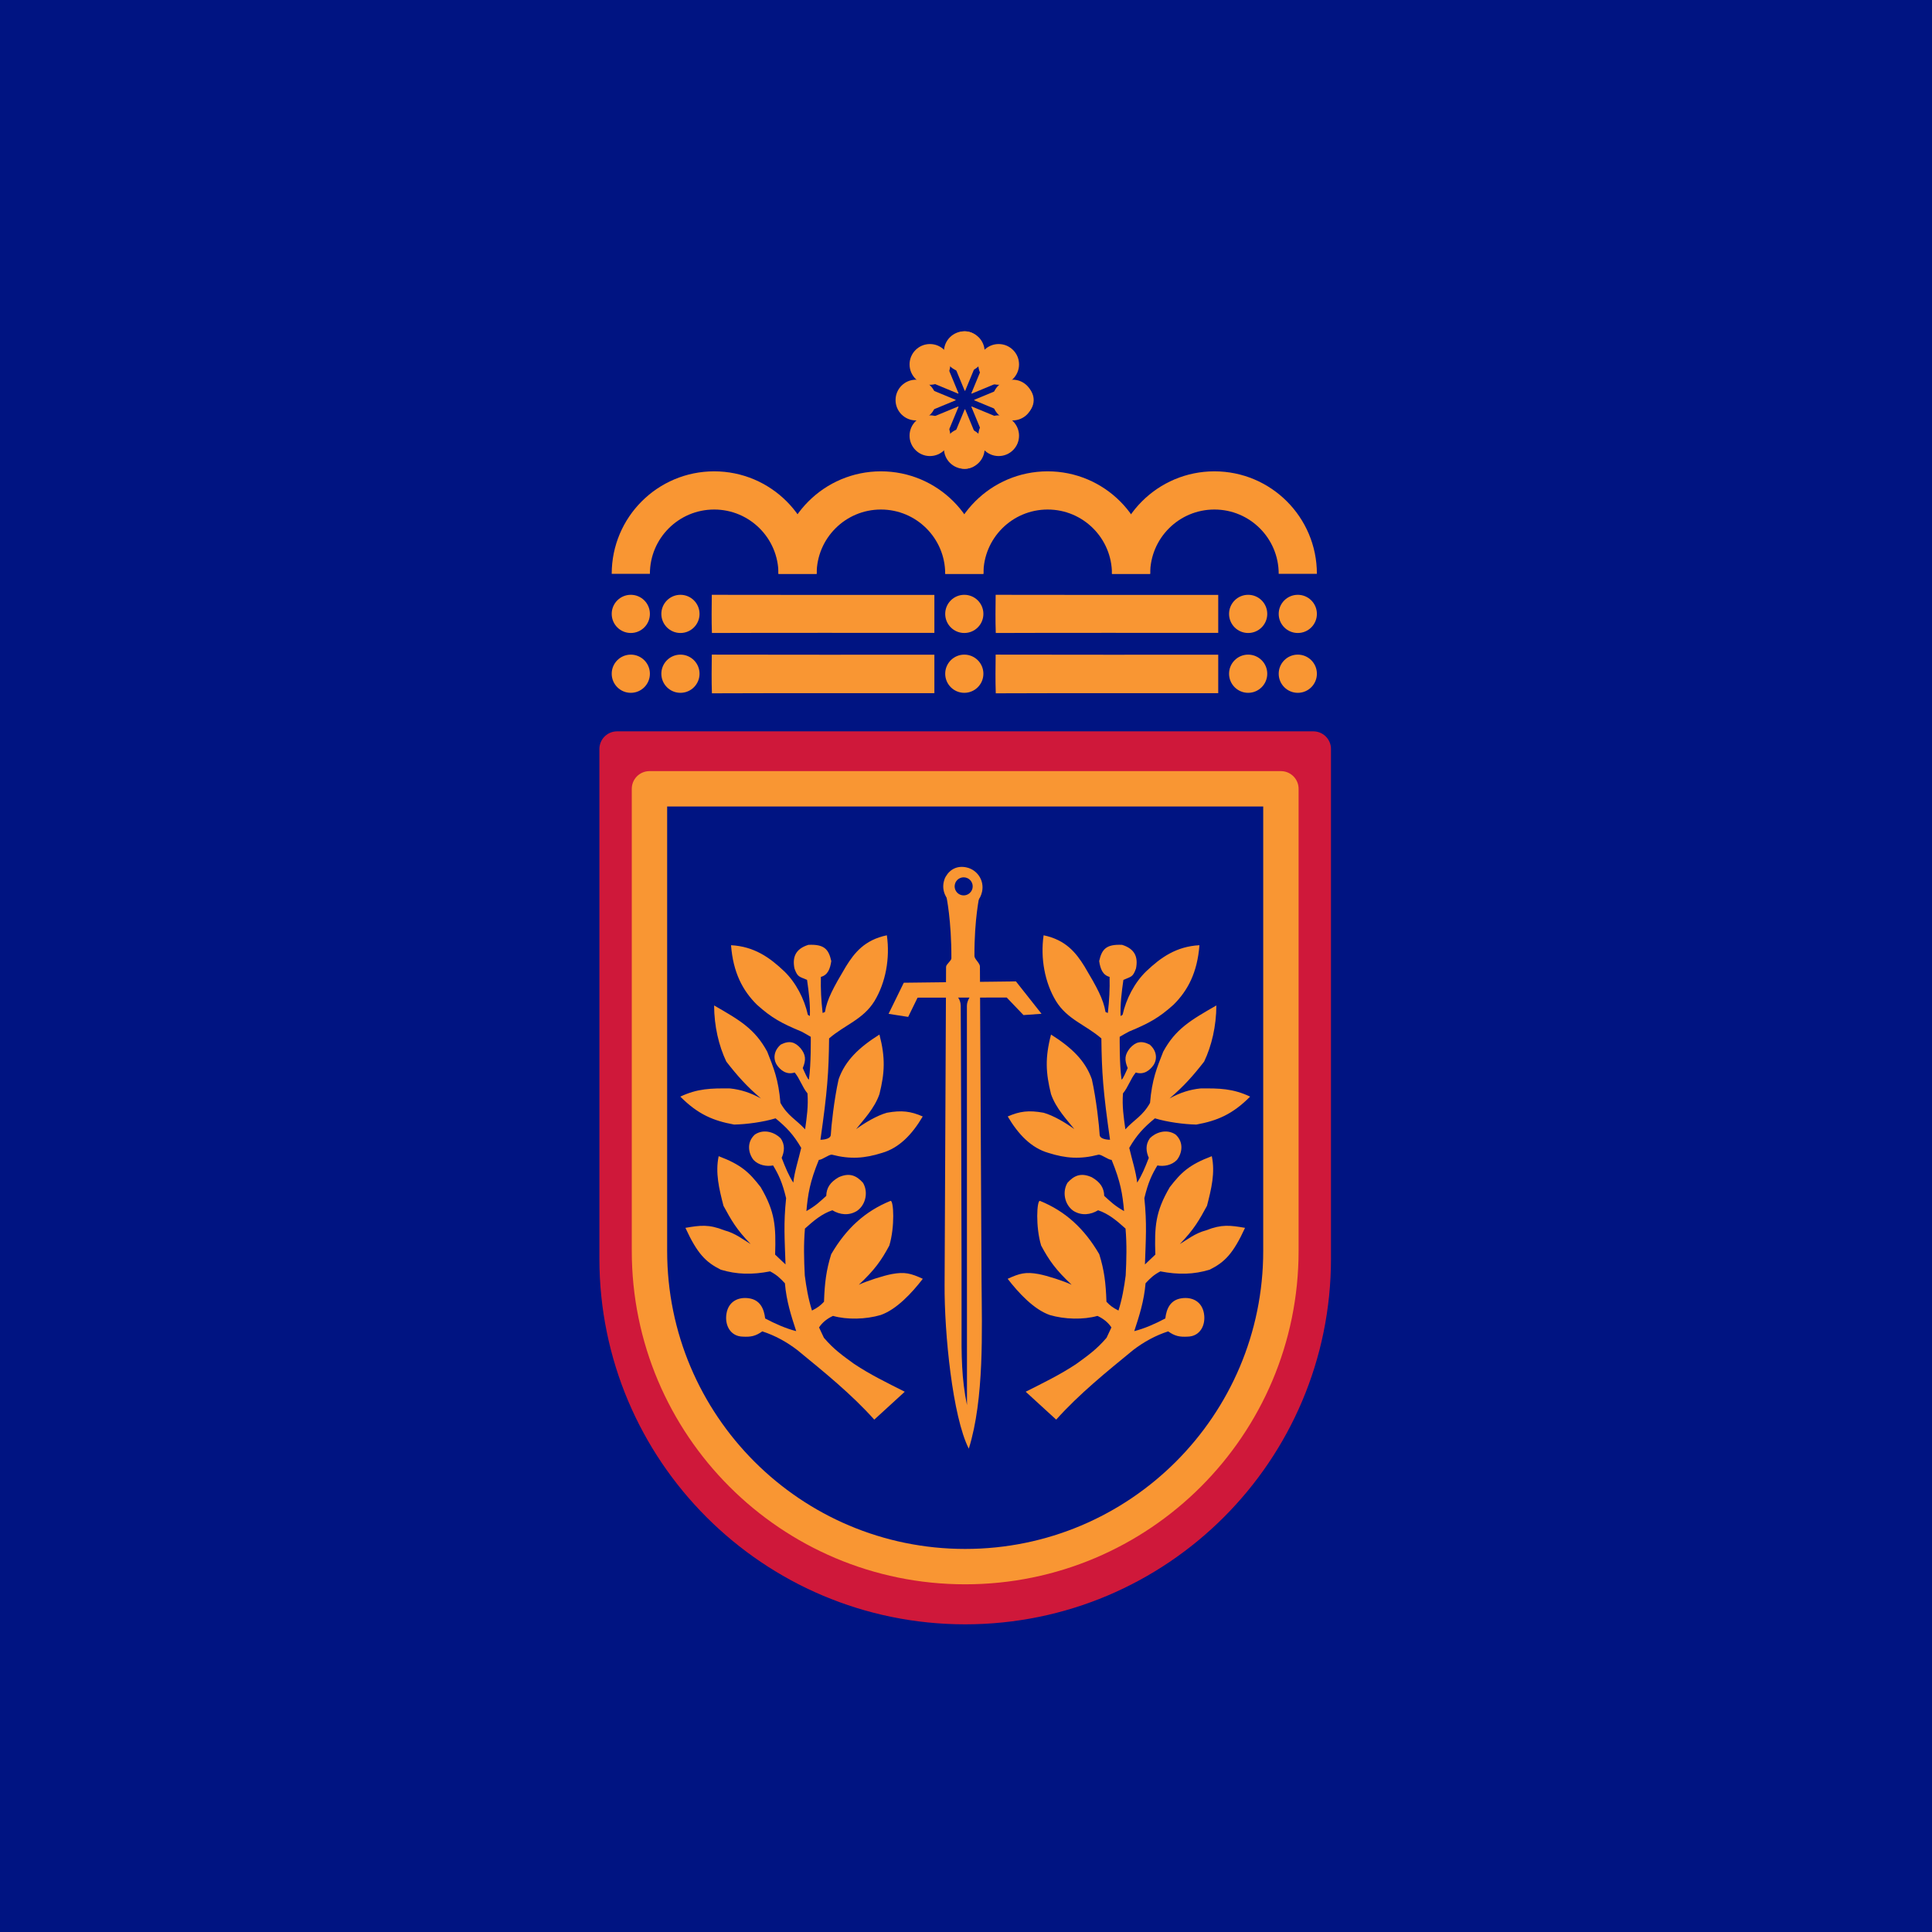 <?xml version="1.0" encoding="UTF-8"?>
<!-- Generated by Pixelmator Pro 3.6 -->
<svg width="400" height="400" viewBox="0 0 400 400" xmlns="http://www.w3.org/2000/svg">
    <g id="Group-copy">
        <path id="Path" fill="#001482" stroke="none" d="M 0 400 L 400 400 L 400 0 L 0 0 L 0 400 Z"/>
        <g id="g1">
            <g id="g2">
                <path id="Path-copy-4" fill="#cf183a" stroke="#cf183a" stroke-width="7.322" stroke-linecap="round" stroke-linejoin="round" d="M 271.906 155.077 L 127.759 155.077 L 127.759 260.278 C 127.761 260.372 127.759 260.47 127.759 260.564 C 127.759 300.369 160.027 332.638 199.832 332.638 C 239.637 332.638 271.906 300.369 271.906 260.564 C 271.906 260.467 271.903 260.372 271.903 260.278 L 271.903 155.077 L 271.906 155.077 Z"/>
                <path id="Path-copy-5" fill="#001482" stroke="none" d="M 265.199 163.314 L 134.465 163.314 L 134.465 258.726 C 134.468 258.812 134.465 258.9 134.465 258.986 C 134.465 295.087 163.731 324.353 199.832 324.353 C 235.933 324.353 265.199 295.087 265.199 258.986 C 265.199 258.897 265.197 258.812 265.197 258.726 L 265.197 163.314 L 265.199 163.314 Z"/>
                <path id="path1372-copy" fill="#f99633" fill-rule="evenodd" stroke="none" d="M 212.361 288.144 L 218.672 293.919 C 223.501 288.542 229.054 284.073 234.608 279.513 C 236.812 277.83 239.197 276.511 241.853 275.645 C 243.268 276.645 244.23 276.826 245.916 276.735 C 248.451 276.678 249.688 274.374 249.266 271.932 C 248.844 269.49 246.887 268.464 244.61 268.799 C 242.334 269.134 241.506 270.909 241.266 272.972 C 239.152 274.091 237.038 275.028 234.834 275.601 C 235.886 272.387 236.848 269.446 237.176 265.687 C 238.198 264.593 238.858 263.953 240.242 263.222 C 243.978 263.954 247.17 263.868 250.453 262.874 C 253.557 261.32 255.302 259.583 257.772 254.214 C 254.689 253.69 252.964 253.438 249.7 254.73 C 247.435 255.314 245.712 256.716 244.261 257.572 C 247.225 254.538 248.288 252.594 249.894 249.651 C 250.8 246.135 251.614 242.8 250.89 239.374 C 246.178 241.152 244.543 242.748 242.184 245.798 C 239.199 250.902 239.02 253.918 239.202 259.75 C 238.575 260.369 237.676 261.17 237.048 261.789 C 237.219 256.519 237.48 253.429 236.926 248.068 C 237.704 244.811 238.482 243.189 239.621 241.295 C 240.997 241.553 242.611 241.248 243.659 240.161 C 244.705 238.858 245.196 236.538 243.398 234.898 C 241.467 233.603 239.18 234.515 238.072 235.658 C 237.092 237.013 237.288 238.458 237.847 239.722 C 237.044 241.794 236.421 243.321 235.437 244.848 C 235.206 242.621 234.303 239.88 233.801 237.654 C 235.358 234.973 236.787 233.448 239.112 231.538 C 241.672 232.319 245.123 232.775 247.683 232.829 C 251.971 232.051 255.173 230.727 258.828 227.042 C 255.243 225.357 252.473 225.308 248.526 225.35 C 246.367 225.586 244.388 226.185 242.138 227.421 C 245.071 224.937 247.098 222.635 249.307 219.788 C 250.875 216.489 251.808 212.464 251.837 208.166 C 246.478 211.239 243.382 213.04 240.829 217.748 C 239.518 221.093 238.509 223.452 238.103 228.342 C 236.576 231.071 234.906 231.729 232.995 233.815 C 232.648 231.336 232.302 229.038 232.498 226.377 C 233.593 225.057 234.055 223.374 235.149 222.054 C 236.865 222.59 238.082 221.571 238.825 220.512 C 239.696 219.174 239.429 217.462 238.025 216.266 C 236.244 215.363 235.095 215.732 233.947 217.008 C 232.855 218.353 232.76 219.425 233.479 221.132 C 233.479 221.132 232.274 223.953 232.198 223.445 C 231.746 220.387 231.821 214.662 231.821 214.662 C 232.548 214.212 233.095 213.942 233.732 213.582 C 237.982 211.822 239.969 210.698 242.953 208.029 C 245.922 205.099 247.895 201.351 248.33 195.696 C 243.573 195.951 240.356 198.203 237.319 201.092 C 234.894 203.423 233.13 206.864 232.425 210.104 L 232.002 210.357 C 231.926 207.863 232.212 205.46 232.589 202.875 C 234.242 202.151 234.536 202.335 235.193 200.521 C 235.654 198.221 235.028 196.467 232.32 195.621 C 229.048 195.468 228.13 196.496 227.574 198.977 C 227.809 200.614 228.316 201.889 229.728 202.254 C 229.789 204.837 229.668 207.056 229.366 209.729 L 228.886 209.521 C 228.447 206.866 227.129 204.445 224.517 200.064 C 222.787 197.287 220.694 194.601 216.067 193.641 C 215.382 198.452 216.326 203.446 218.628 207.258 C 220.976 211.078 224.773 212.173 228.027 214.994 C 228.111 222.109 228.377 225.862 229.819 235.975 C 229.819 235.975 227.72 235.999 227.672 234.953 C 227.598 233.33 226.999 227.65 226.053 223.445 C 224.685 219.544 221.778 216.824 217.604 214.195 C 216.336 219.033 216.517 222.144 217.604 226.528 C 218.629 229.486 220.878 231.809 222.425 233.769 C 220.637 232.458 218.126 230.966 216.067 230.382 C 212.958 229.821 211.117 230.078 208.642 231.153 C 210.835 234.882 213.515 237.669 217.066 238.695 C 220.646 239.826 223.627 240.059 227.468 239.055 C 228.151 239.055 229.467 240.145 230.15 240.145 C 232.005 244.676 232.411 247.209 232.726 250.741 C 230.722 249.602 229.985 248.826 228.614 247.596 C 228.575 245.948 227.812 244.754 226.053 243.742 C 223.772 242.71 222.327 243.417 221.007 244.889 C 219.926 246.694 220.345 249.346 222.212 250.679 C 223.925 251.768 225.835 251.494 227.349 250.573 C 229.514 251.292 231.226 252.737 233.029 254.364 C 233.311 257.601 233.23 260.838 233.06 264.076 C 232.743 266.495 232.336 268.915 231.567 271.335 C 230.376 270.727 229.818 270.3 229.079 269.51 C 228.945 265.625 228.629 263.012 227.59 259.672 C 224.489 254.354 220.573 250.762 215.299 248.624 C 214.66 248.528 214.384 253.972 215.555 257.873 C 217.177 260.912 218.617 262.952 221.869 265.991 C 220.167 265.194 216.835 264.125 215.043 263.783 C 212.361 263.292 211.127 263.619 208.626 264.763 C 210.9 267.717 214.078 271.125 217.348 272.261 C 220.425 273.17 224.318 273.26 227.215 272.443 C 228.359 272.966 229.414 273.762 230.106 274.831 L 229.104 276.97 C 227.02 279.41 225.207 280.668 222.851 282.38 C 219.475 284.635 215.918 286.344 212.361 288.144 Z"/>
                <path id="path1372-copy-2" fill="#f99633" fill-rule="evenodd" stroke="none" d="M 187.321 288.144 L 181.01 293.919 C 176.181 288.542 170.627 284.073 165.074 279.513 C 162.87 277.83 160.485 276.511 157.829 275.645 C 156.414 276.645 155.452 276.826 153.765 276.735 C 151.231 276.678 149.994 274.374 150.416 271.932 C 150.838 269.49 152.794 268.464 155.071 268.799 C 157.348 269.134 158.176 270.909 158.416 272.972 C 160.53 274.091 162.643 275.028 164.848 275.601 C 163.796 272.387 162.834 269.446 162.506 265.687 C 161.484 264.593 160.824 263.953 159.44 263.222 C 155.704 263.954 152.512 263.868 149.229 262.874 C 146.125 261.32 144.379 259.583 141.909 254.214 C 144.992 253.69 146.717 253.438 149.981 254.73 C 152.247 255.314 153.97 256.716 155.421 257.572 C 152.457 254.538 151.394 252.594 149.788 249.651 C 148.882 246.135 148.068 242.8 148.792 239.374 C 153.504 241.152 155.139 242.748 157.497 245.798 C 160.483 250.902 160.662 253.918 160.48 259.75 C 161.107 260.369 162.006 261.17 162.634 261.789 C 162.463 256.519 162.202 253.429 162.756 248.068 C 161.978 244.811 161.2 243.189 160.061 241.295 C 158.685 241.553 157.071 241.248 156.023 240.161 C 154.977 238.858 154.486 236.538 156.284 234.898 C 158.215 233.603 160.502 234.515 161.61 235.658 C 162.59 237.013 162.393 238.458 161.835 239.722 C 162.638 241.794 163.261 243.321 164.245 244.848 C 164.476 242.621 165.379 239.88 165.881 237.654 C 164.324 234.973 162.895 233.448 160.57 231.538 C 158.01 232.319 154.559 232.775 151.999 232.829 C 147.711 232.051 144.509 230.727 140.854 227.042 C 144.439 225.357 147.209 225.308 151.156 225.35 C 153.315 225.586 155.294 226.185 157.544 227.421 C 154.611 224.937 152.583 222.635 150.375 219.788 C 148.807 216.489 147.874 212.464 147.845 208.166 C 153.204 211.239 156.3 213.04 158.853 217.748 C 160.164 221.093 161.173 223.452 161.579 228.342 C 163.106 231.071 164.776 231.729 166.687 233.815 C 167.033 231.336 167.38 229.038 167.183 226.377 C 166.089 225.057 165.627 223.374 164.532 222.054 C 162.817 222.59 161.599 221.571 160.857 220.512 C 159.986 219.174 160.252 217.462 161.656 216.266 C 163.438 215.363 164.587 215.732 165.735 217.008 C 166.827 218.353 166.922 219.425 166.203 221.132 C 166.203 221.132 167.408 223.953 167.483 223.445 C 167.936 220.387 167.861 214.662 167.861 214.662 C 167.134 214.212 166.587 213.942 165.95 213.582 C 161.7 211.822 159.712 210.698 156.729 208.029 C 153.76 205.099 151.787 201.351 151.352 195.696 C 156.109 195.951 159.326 198.203 162.362 201.092 C 164.788 203.423 166.552 206.864 167.257 210.104 L 167.68 210.357 C 167.756 207.863 167.47 205.46 167.093 202.875 C 165.44 202.151 165.145 202.335 164.488 200.521 C 164.028 198.221 164.654 196.467 167.362 195.621 C 170.634 195.468 171.552 196.496 172.108 198.977 C 171.873 200.614 171.366 201.889 169.953 202.254 C 169.893 204.837 170.014 207.056 170.316 209.729 L 170.796 209.521 C 171.235 206.866 172.553 204.445 175.165 200.064 C 176.895 197.287 178.988 194.601 183.615 193.641 C 184.3 198.452 183.356 203.446 181.054 207.258 C 178.706 211.078 174.909 212.173 171.655 214.994 C 171.571 222.109 171.305 225.862 169.863 235.975 C 169.863 235.975 171.962 235.999 172.01 234.953 C 172.084 233.33 172.683 227.65 173.629 223.445 C 174.997 219.544 177.904 216.824 182.078 214.195 C 183.346 219.033 183.165 222.144 182.078 226.528 C 181.053 229.486 178.804 231.809 177.257 233.769 C 179.044 232.458 181.556 230.966 183.615 230.382 C 186.723 229.821 188.565 230.078 191.04 231.153 C 188.847 234.882 186.167 237.669 182.616 238.695 C 179.036 239.826 176.055 240.059 172.214 239.055 C 171.531 239.055 170.215 240.145 169.532 240.145 C 167.677 244.676 167.271 247.209 166.956 250.741 C 168.96 249.602 169.697 248.826 171.068 247.596 C 171.107 245.948 171.87 244.754 173.629 243.742 C 175.91 242.71 177.355 243.417 178.675 244.889 C 179.755 246.694 179.337 249.346 177.469 250.679 C 175.757 251.768 173.847 251.494 172.333 250.573 C 170.168 251.292 168.456 252.737 166.653 254.364 C 166.371 257.601 166.451 260.838 166.622 264.076 C 166.938 266.495 167.345 268.915 168.114 271.335 C 169.306 270.727 169.864 270.3 170.603 269.51 C 170.737 265.625 171.053 263.012 172.092 259.672 C 175.193 254.354 179.109 250.762 184.383 248.624 C 185.022 248.528 185.298 253.972 184.127 257.873 C 182.505 260.912 181.064 262.952 177.813 265.991 C 179.515 265.194 182.846 264.125 184.639 263.783 C 187.321 263.292 188.555 263.619 191.056 264.763 C 188.782 267.717 185.604 271.125 182.334 272.261 C 179.257 273.17 175.364 273.26 172.467 272.443 C 171.322 272.966 170.268 273.762 169.576 274.831 L 170.578 276.97 C 172.662 279.41 174.475 280.668 176.831 282.38 C 180.207 284.635 183.764 286.344 187.321 288.144 Z"/>
                <g id="Group-copy-2">
                    <path id="path902" fill="#f99633" stroke="none" d="M 195.938 185.589 C 195.938 185.589 197.009 190.594 196.975 198.414 C 196.972 198.913 195.876 199.653 195.874 200.173 C 195.78 221.37 195.612 258.946 195.568 266.04 C 195.506 276.031 197.215 293.301 200.579 299.934 C 203.807 289.596 203.286 275.245 203.219 265.457 C 203.172 258.526 202.987 221.249 202.883 200.077 C 202.88 199.422 201.75 198.559 201.747 197.936 C 201.71 190.26 202.812 185.359 202.812 185.359 Z"/>
                    <path id="path906" fill="#001482" stroke="none" d="M 197.966 206.086 C 197.966 206.086 198.861 206.779 198.904 208.183 C 198.948 209.586 199.119 267.987 199.082 274.011 C 199.04 280.791 199.08 285.448 200.203 290.906 L 200.189 208.234 C 200.189 207.033 201.117 205.981 201.117 205.981 Z"/>
                    <path id="path4022" fill="#f99633" stroke="none" d="M 200.107 179.589 C 198.262 179.18 196.71 179.924 195.812 181.479 C 195.6 181.845 195.486 182.164 195.39 182.599 C 194.885 184.88 196.324 187.137 198.604 187.642 C 199.232 187.781 199.808 187.783 200.398 187.649 C 201.946 187.297 202.961 186.278 203.323 184.62 C 203.823 182.331 202.378 180.091 200.107 179.589 Z M 199.113 185.338 C 198.105 185.115 197.469 184.117 197.692 183.108 C 197.915 182.099 198.913 181.462 199.921 181.685 C 200.929 181.908 201.566 182.905 201.343 183.914 C 201.12 184.924 200.121 185.561 199.113 185.338 Z"/>
                    <path id="path4039" fill="#f99633" stroke="none" d="M 211.902 210.16 L 208.429 206.527 L 189.975 206.555 L 188.027 210.539 L 183.969 209.904 L 187.119 203.463 L 210.338 203.186 L 215.635 209.895 Z"/>
                </g>
                <path id="Path-copy-6" fill="none" stroke="#f99633" stroke-width="7.322" stroke-linecap="round" stroke-linejoin="round" d="M 265.199 163.314 L 134.465 163.314 L 134.465 258.726 C 134.468 258.812 134.465 258.9 134.465 258.986 C 134.465 295.087 163.731 324.353 199.832 324.353 C 235.933 324.353 265.199 295.087 265.199 258.986 C 265.199 258.897 265.197 258.812 265.197 258.726 L 265.197 163.314 L 265.199 163.314 Z"/>
            </g>
            <g id="Group-copy-3">
                <path id="svg6-copy-6" fill="#f3852b" stroke="none" visibility="hidden" d="M 147.472 151.061 C 147.249 148.523 147.353 145.979 147.416 143.441 C 182.35 143.484 217.284 143.451 252.218 143.458 C 252.226 145.985 252.226 148.51 252.218 151.034 C 217.3 151.051 182.382 151.001 147.472 151.061 Z"/>
                <path id="svg6-copy-2" fill="#f99633" stroke="none" d="M 147.396 143.541 C 147.298 140.875 147.343 138.202 147.371 135.535 C 162.732 135.581 178.092 135.546 193.453 135.553 C 193.456 138.209 193.456 140.861 193.453 143.514 C 178.099 143.531 162.746 143.479 147.396 143.541 Z"/>
                <path id="svg6-copy-4" fill="#f99633" stroke="none" d="M 206.165 143.541 C 206.067 140.875 206.112 138.202 206.14 135.535 C 221.501 135.581 236.861 135.546 252.221 135.553 C 252.225 138.209 252.225 140.861 252.221 143.514 C 236.868 143.531 221.515 143.479 206.165 143.541 Z"/>
                <path id="svg6-copy-3" fill="#f99633" stroke="none" d="M 147.396 131.055 C 147.298 128.422 147.343 125.782 147.371 123.149 C 162.732 123.194 178.092 123.159 193.453 123.166 C 193.456 125.789 193.456 128.408 193.453 131.027 C 178.099 131.045 162.746 130.993 147.396 131.055 Z"/>
                <path id="svg6-copy-5" fill="#f99633" stroke="none" d="M 206.165 131.055 C 206.067 128.422 206.112 125.782 206.14 123.149 C 221.501 123.194 236.861 123.159 252.221 123.166 C 252.225 125.789 252.225 128.408 252.221 131.027 C 236.868 131.045 221.515 130.993 206.165 131.055 Z"/>
                <g id="Group">
                    <path id="Shape-copy-12" fill="#f99633" fill-rule="evenodd" stroke="none" d="M 134.554 127.102 C 134.554 124.919 132.785 123.149 130.601 123.149 C 128.418 123.149 126.648 124.919 126.648 127.102 C 126.648 129.285 128.418 131.055 130.601 131.055 C 132.785 131.055 134.554 129.285 134.554 127.102 Z"/>
                    <path id="Shape-copy-15" fill="#f99633" fill-rule="evenodd" stroke="none" d="M 144.832 127.102 C 144.832 124.919 143.063 123.149 140.879 123.149 C 138.696 123.149 136.926 124.919 136.926 127.102 C 136.926 129.285 138.696 131.055 140.879 131.055 C 143.063 131.055 144.832 129.285 144.832 127.102 Z"/>
                    <path id="Shape-copy-17" fill="#f99633" fill-rule="evenodd" stroke="none" d="M 134.554 139.488 C 134.554 137.305 132.785 135.535 130.601 135.535 C 128.418 135.535 126.648 137.305 126.648 139.488 C 126.648 141.671 128.418 143.441 130.601 143.441 C 132.785 143.441 134.554 141.671 134.554 139.488 Z"/>
                    <path id="Shape-copy-16" fill="#f99633" fill-rule="evenodd" stroke="none" d="M 144.832 139.488 C 144.832 137.305 143.063 135.535 140.879 135.535 C 138.696 135.535 136.926 137.305 136.926 139.488 C 136.926 141.671 138.696 143.441 140.879 143.441 C 143.063 143.441 144.832 141.671 144.832 139.488 Z"/>
                    <path id="Shape-copy-19" fill="#f99633" fill-rule="evenodd" stroke="none" d="M 262.37 139.488 C 262.37 137.305 260.6 135.535 258.417 135.535 C 256.234 135.535 254.464 137.305 254.464 139.488 C 254.464 141.671 256.234 143.441 258.417 143.441 C 260.6 143.441 262.37 141.671 262.37 139.488 Z"/>
                    <path id="Shape-copy-18" fill="#f99633" fill-rule="evenodd" stroke="none" d="M 272.648 139.488 C 272.648 137.305 270.878 135.535 268.695 135.535 C 266.512 135.535 264.742 137.305 264.742 139.488 C 264.742 141.671 266.512 143.441 268.695 143.441 C 270.878 143.441 272.648 141.671 272.648 139.488 Z"/>
                    <path id="Shape-copy-13" fill="#f99633" fill-rule="evenodd" stroke="none" d="M 272.648 127.102 C 272.648 124.919 270.878 123.149 268.695 123.149 C 266.512 123.149 264.742 124.919 264.742 127.102 C 264.742 129.285 266.512 131.055 268.695 131.055 C 270.878 131.055 272.648 129.285 272.648 127.102 Z"/>
                    <path id="Shape-copy-14" fill="#f99633" fill-rule="evenodd" stroke="none" d="M 262.37 127.102 C 262.37 124.919 260.6 123.149 258.417 123.149 C 256.234 123.149 254.464 124.919 254.464 127.102 C 254.464 129.285 256.234 131.055 258.417 131.055 C 260.6 131.055 262.37 129.285 262.37 127.102 Z"/>
                    <path id="Shape-copy-20" fill="#f99633" fill-rule="evenodd" stroke="none" d="M 203.601 127.102 C 203.601 124.919 201.832 123.149 199.648 123.149 C 197.465 123.149 195.695 124.919 195.695 127.102 C 195.695 129.285 197.465 131.055 199.648 131.055 C 201.832 131.055 203.601 129.285 203.601 127.102 Z"/>
                    <path id="Shape-copy-21" fill="#f99633" fill-rule="evenodd" stroke="none" d="M 203.601 139.488 C 203.601 137.305 201.832 135.535 199.648 135.535 C 197.465 135.535 195.695 137.305 195.695 139.488 C 195.695 141.671 197.465 143.441 199.648 143.441 C 201.832 143.441 203.601 141.671 203.601 139.488 Z"/>
                </g>
                <g id="g3">
                    <path id="path1" fill="#f99633" stroke="none" d="M 199.78 68.597 C 197.33 68.597 195.665 71.086 196.603 73.351 L 199.716 80.866 C 199.739 80.923 199.821 80.923 199.845 80.866 L 202.958 73.351 C 203.895 71.086 202.231 68.597 199.78 68.597 Z M 192.006 71.759 C 191.187 71.79 190.368 72.116 189.718 72.766 C 187.986 74.498 188.568 77.436 190.832 78.374 L 198.348 81.487 C 198.406 81.51 198.46 81.453 198.437 81.396 L 195.326 73.88 C 194.74 72.465 193.372 71.706 192.006 71.759 Z M 207.554 71.759 C 206.187 71.706 204.82 72.465 204.234 73.88 L 201.121 81.396 C 201.097 81.453 201.155 81.508 201.212 81.485 L 208.728 78.374 C 210.992 77.436 211.576 74.497 209.842 72.764 C 209.192 72.114 208.374 71.79 207.554 71.759 Z M 189.024 79.386 C 187.194 79.364 185.549 80.837 185.549 82.828 C 185.549 85.278 188.039 86.943 190.303 86.005 L 197.819 82.892 C 197.876 82.869 197.876 82.787 197.819 82.763 L 190.303 79.65 C 189.878 79.474 189.447 79.39 189.024 79.386 Z M 210.536 79.386 C 210.113 79.39 209.682 79.474 209.257 79.65 L 201.741 82.763 C 201.684 82.787 201.684 82.869 201.741 82.892 L 209.257 86.005 C 211.521 86.943 214.011 85.278 214.011 82.828 C 214.011 80.837 212.367 79.364 210.536 79.386 Z M 201.212 84.169 C 201.154 84.145 201.1 84.203 201.123 84.26 L 204.234 91.775 C 205.172 94.04 208.111 94.624 209.844 92.89 C 211.577 91.157 210.992 88.219 208.728 87.281 L 201.212 84.169 Z M 198.348 84.171 L 190.832 87.281 C 188.568 88.219 187.985 91.156 189.718 92.89 C 191.451 94.622 194.388 94.04 195.326 91.775 L 198.439 84.26 C 198.463 84.202 198.405 84.147 198.348 84.171 Z M 199.78 84.747 C 199.754 84.747 199.727 84.76 199.716 84.789 L 196.603 92.305 C 195.665 94.569 197.33 97.059 199.78 97.059 C 202.231 97.059 203.895 94.569 202.958 92.305 L 199.845 84.789 C 199.833 84.76 199.806 84.747 199.78 84.747 Z"/>
                    <g id="g4">
                        <path id="Shape" fill="#f99633" fill-rule="evenodd" stroke="none" d="M 213.879 82.828 C 213.879 80.499 211.992 78.611 209.663 78.611 C 207.334 78.611 205.446 80.499 205.446 82.828 C 205.446 85.156 207.334 87.044 209.663 87.044 C 211.992 87.044 213.879 85.156 213.879 82.828 Z"/>
                        <path id="Shape-copy" fill="#f99633" fill-rule="evenodd" stroke="none" d="M 210.98 90.207 C 210.98 87.878 209.093 85.99 206.764 85.99 C 204.435 85.99 202.547 87.878 202.547 90.207 C 202.547 92.535 204.435 94.423 206.764 94.423 C 209.093 94.423 210.98 92.535 210.98 90.207 Z"/>
                        <path id="Shape-copy-2" fill="#f99633" fill-rule="evenodd" stroke="none" d="M 203.865 92.842 C 203.865 90.513 201.977 88.625 199.648 88.625 C 197.32 88.625 195.432 90.513 195.432 92.842 C 195.432 95.171 197.32 97.059 199.648 97.059 C 201.977 97.059 203.865 95.171 203.865 92.842 Z"/>
                        <path id="Shape-copy-3" fill="#f99633" fill-rule="evenodd" stroke="none" d="M 193.85 82.828 C 193.85 80.499 191.963 78.611 189.634 78.611 C 187.305 78.611 185.417 80.499 185.417 82.828 C 185.417 85.156 187.305 87.044 189.634 87.044 C 191.963 87.044 193.85 85.156 193.85 82.828 Z"/>
                        <path id="Shape-copy-4" fill="#f99633" fill-rule="evenodd" stroke="none" d="M 196.749 90.207 C 196.749 87.878 194.862 85.99 192.533 85.99 C 190.204 85.99 188.316 87.878 188.316 90.207 C 188.316 92.535 190.204 94.423 192.533 94.423 C 194.862 94.423 196.749 92.535 196.749 90.207 Z"/>
                        <path id="Shape-copy-7" fill="#f99633" fill-rule="evenodd" stroke="none" d="M 210.98 75.449 C 210.98 77.777 209.093 79.665 206.764 79.665 C 204.435 79.665 202.547 77.777 202.547 75.449 C 202.547 73.12 204.435 71.232 206.764 71.232 C 209.093 71.232 210.98 73.12 210.98 75.449 Z"/>
                        <path id="Shape-copy-6" fill="#f99633" fill-rule="evenodd" stroke="none" d="M 203.865 72.813 C 203.865 75.142 201.977 77.03 199.648 77.03 C 197.32 77.03 195.432 75.142 195.432 72.813 C 195.432 70.484 197.32 68.597 199.648 68.597 C 201.977 68.597 203.865 70.484 203.865 72.813 Z"/>
                        <path id="Shape-copy-5" fill="#f99633" fill-rule="evenodd" stroke="none" d="M 196.749 75.449 C 196.749 77.777 194.862 79.665 192.533 79.665 C 190.204 79.665 188.316 77.777 188.316 75.449 C 188.316 73.12 190.204 71.232 192.533 71.232 C 194.862 71.232 196.749 73.12 196.749 75.449 Z"/>
                    </g>
                </g>
                <g id="g5">
                    <path id="path2" fill="none" stroke="#f99633" stroke-width="7.906" d="M 165.125 118.801 C 165.125 109.267 157.396 101.539 147.863 101.539 C 138.33 101.539 130.601 109.267 130.601 118.801 M 165.125 118.801"/>
                    <path id="Path-copy" fill="none" stroke="#f99633" stroke-width="7.906" d="M 199.648 118.801 C 199.648 109.267 191.92 101.539 182.387 101.539 C 172.853 101.539 165.125 109.267 165.125 118.801 M 199.648 118.801"/>
                    <path id="Path-copy-2" fill="none" stroke="#f99633" stroke-width="7.906" d="M 234.172 118.801 C 234.172 109.267 226.443 101.539 216.91 101.539 C 207.377 101.539 199.648 109.267 199.648 118.801 M 234.172 118.801"/>
                    <path id="Path-copy-3" fill="none" stroke="#f99633" stroke-width="7.906" d="M 268.695 118.801 C 268.695 109.267 260.967 101.539 251.433 101.539 C 241.9 101.539 234.172 109.267 234.172 118.801 M 268.695 118.801"/>
                </g>
            </g>
        </g>
    </g>
</svg>
